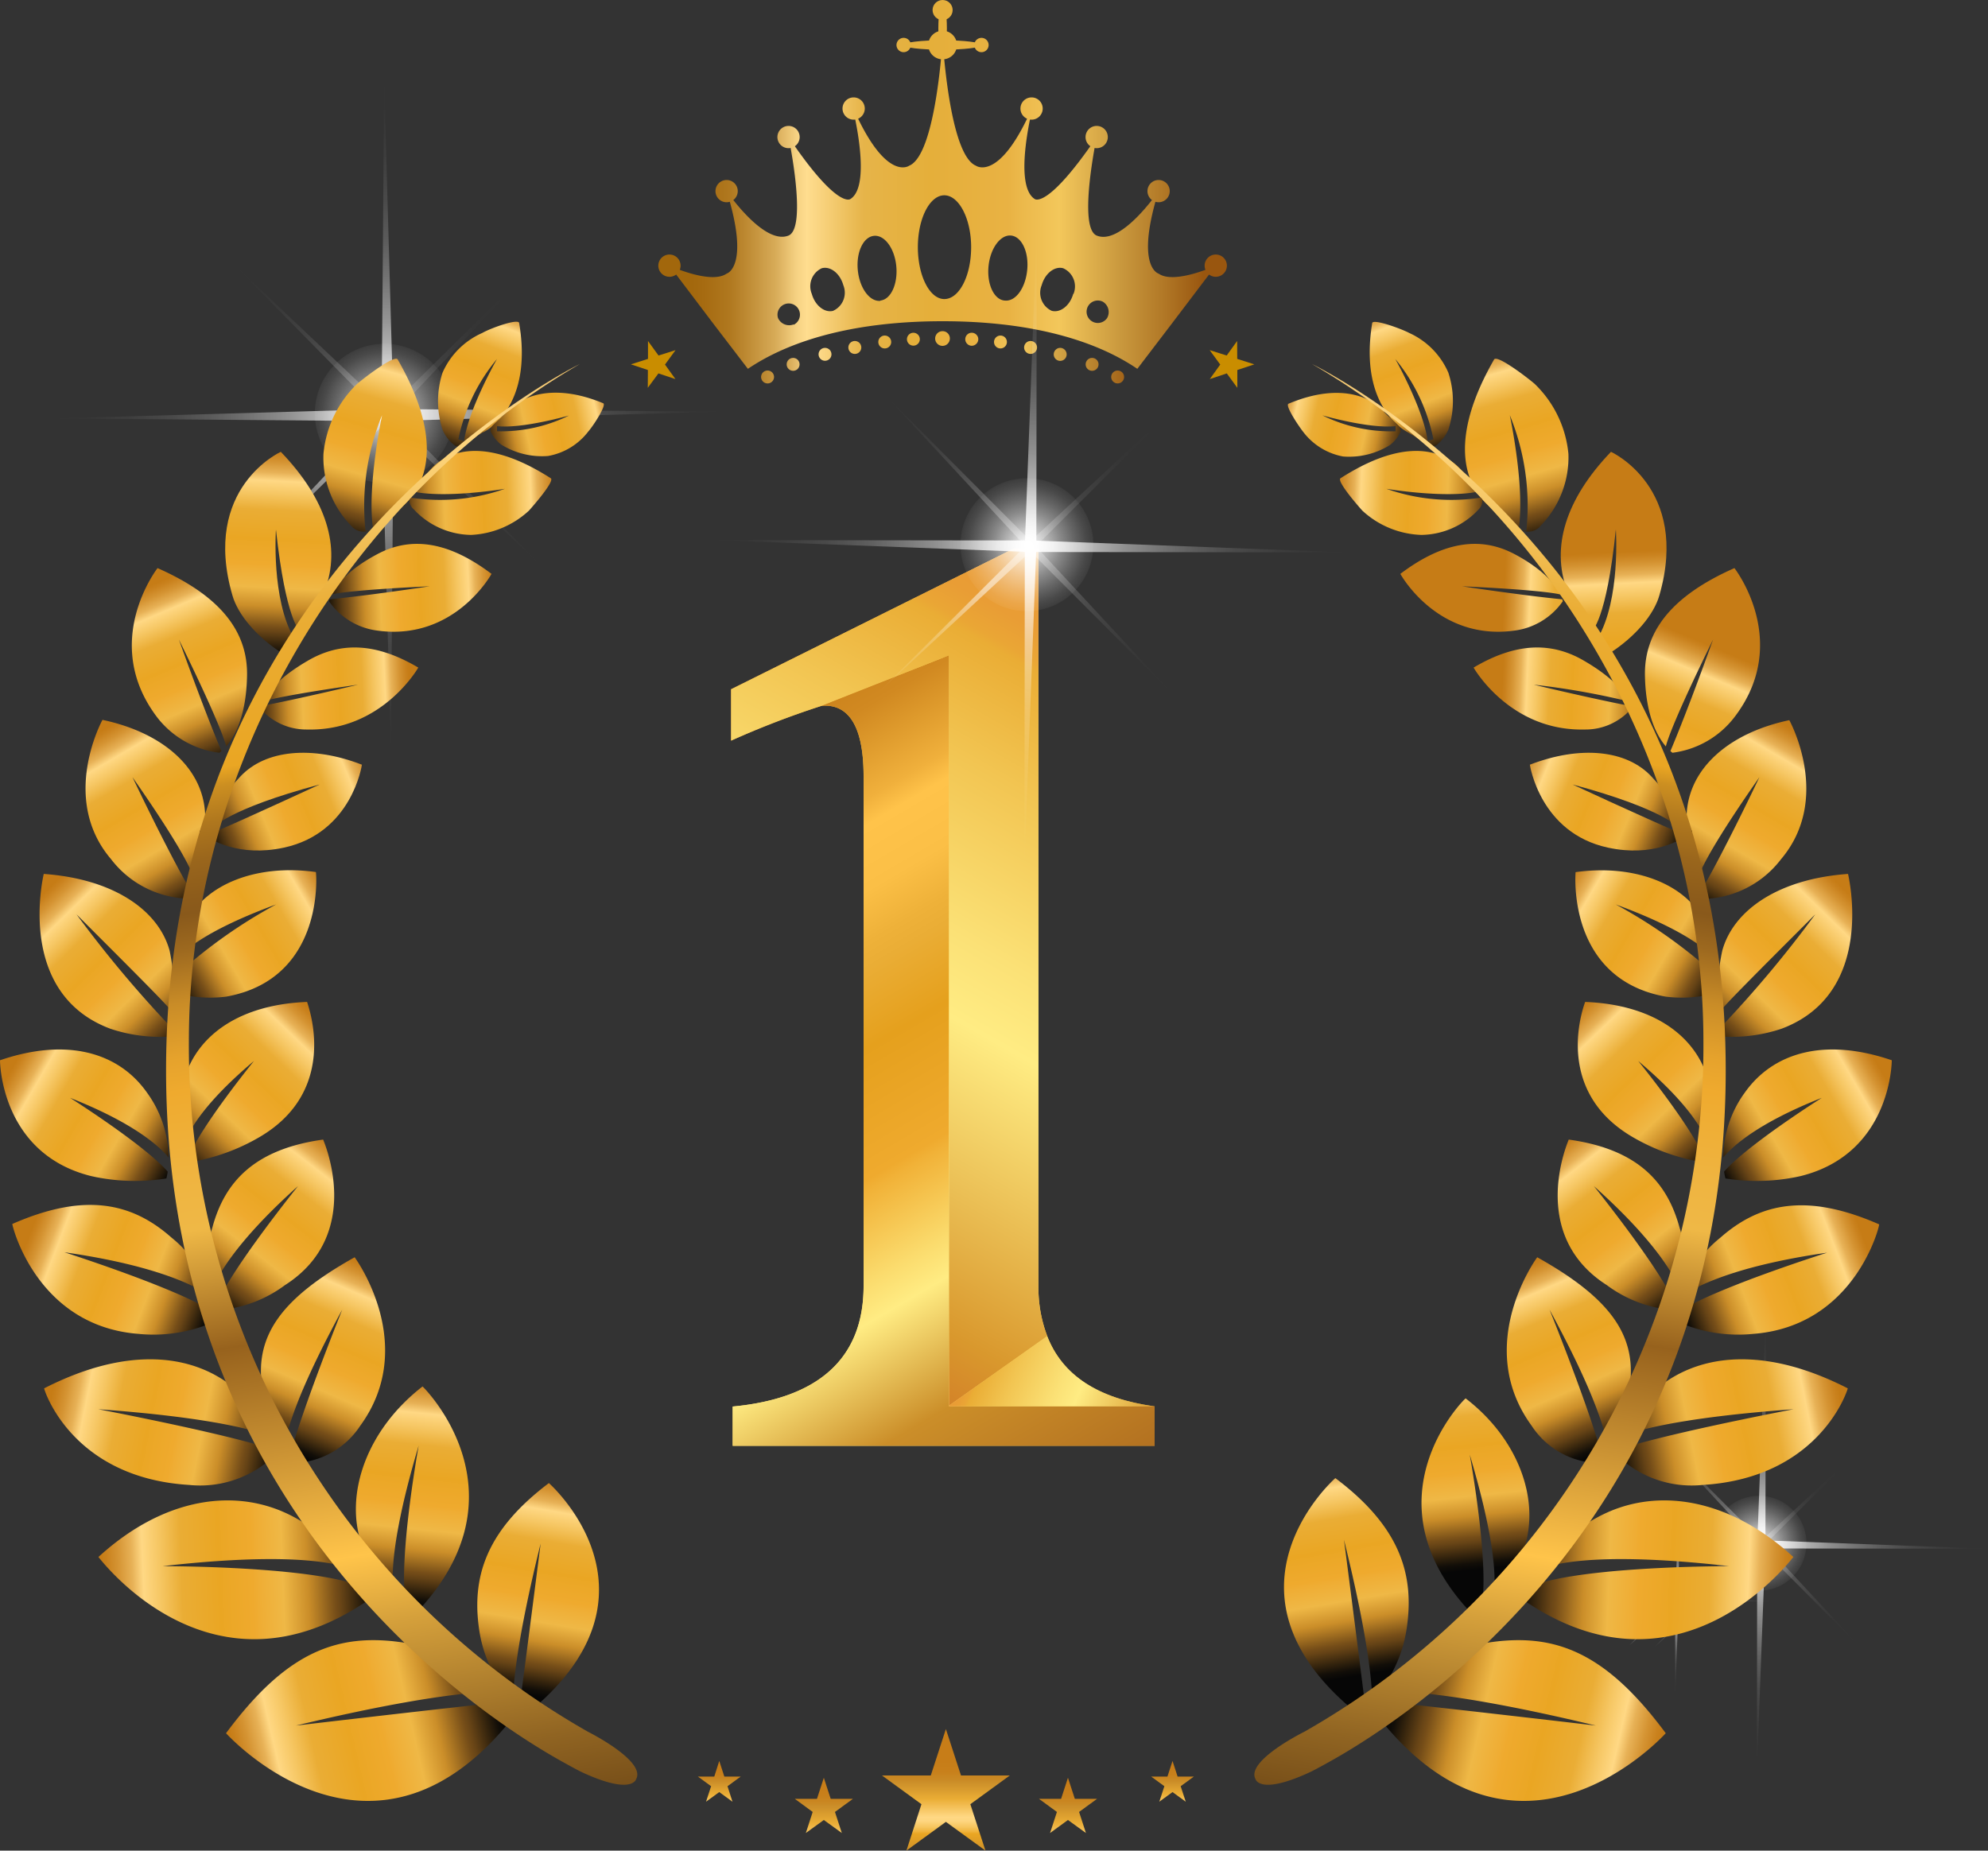 <svg xmlns="http://www.w3.org/2000/svg" xmlns:xlink="http://www.w3.org/1999/xlink" viewBox="0 0 200 186.2"><rect x="0" y="0" width="200" height="186.2" fill="#333333" stroke="none"/><defs><style>.cls-1{isolation:isolate;}.cls-2{fill:url(#무제_그라디언트_71);}.cls-3{fill:url(#무제_그라디언트_74);}.cls-4,.cls-98{opacity:0.6;}.cls-4{fill:url(#무제_그라디언트_74-2);}.cls-5{mix-blend-mode:screen;}.cls-6{fill:url(#무제_그라디언트_71-2);}.cls-7{fill:url(#무제_그라디언트_74-3);}.cls-8{fill:url(#무제_그라디언트_74-4);}.cls-9{fill:url(#무제_그라디언트_71-3);}.cls-10{fill:url(#무제_그라디언트_74-5);}.cls-11{fill:url(#무제_그라디언트_74-6);}.cls-12{fill:url(#未命名漸層_421);}.cls-13{fill:url(#未命名漸層_421-2);}.cls-14{fill:url(#未命名漸層_421-3);}.cls-15{fill:url(#未命名漸層_421-4);}.cls-16{fill:url(#未命名漸層_421-5);}.cls-17{fill:url(#未命名漸層_421-6);}.cls-18{fill:url(#未命名漸層_421-7);}.cls-19{fill:url(#未命名漸層_421-8);}.cls-20{fill:url(#未命名漸層_421-9);}.cls-21{fill:url(#未命名漸層_421-10);}.cls-22{fill:url(#未命名漸層_421-11);}.cls-23{fill:url(#未命名漸層_421-12);}.cls-24{fill:url(#未命名漸層_422);}.cls-25{fill:url(#未命名漸層_421-13);}.cls-26{fill:url(#未命名漸層_421-14);}.cls-27{fill:url(#未命名漸層_421-15);}.cls-28{fill:url(#未命名漸層_421-16);}.cls-29{fill:url(#未命名漸層_421-17);}.cls-30{fill:url(#未命名漸層_421-18);}.cls-31{fill:url(#未命名漸層_421-19);}.cls-32{fill:url(#未命名漸層_421-20);}.cls-33{fill:url(#未命名漸層_421-21);}.cls-34{fill:url(#未命名漸層_420);}.cls-35{fill:url(#未命名漸層_421-22);}.cls-36{fill:url(#未命名漸層_421-23);}.cls-37{fill:url(#未命名漸層_421-24);}.cls-38{fill:url(#未命名漸層_421-25);}.cls-39{fill:url(#未命名漸層_421-26);}.cls-40{fill:url(#未命名漸層_421-27);}.cls-41{fill:url(#未命名漸層_421-28);}.cls-42{fill:url(#未命名漸層_421-29);}.cls-43{fill:url(#未命名漸層_421-30);}.cls-44{fill:url(#未命名漸層_421-31);}.cls-45{fill:url(#未命名漸層_421-32);}.cls-46{fill:url(#未命名漸層_421-33);}.cls-47{fill:url(#未命名漸層_422-2);}.cls-48{fill:url(#未命名漸層_421-34);}.cls-49{fill:url(#未命名漸層_421-35);}.cls-50{fill:url(#未命名漸層_421-36);}.cls-51{fill:url(#未命名漸層_421-37);}.cls-52{fill:url(#未命名漸層_421-38);}.cls-53{fill:url(#未命名漸層_421-39);}.cls-54{fill:url(#未命名漸層_421-40);}.cls-55{fill:url(#未命名漸層_421-41);}.cls-56{fill:url(#未命名漸層_421-42);}.cls-57{fill:url(#未命名漸層_420-2);}.cls-58{fill:url(#未命名漸層_1036);}.cls-59{fill:url(#未命名漸層_1036-2);}.cls-60{fill:url(#未命名漸層_1036-3);}.cls-61{fill:url(#未命名漸層_1036-4);}.cls-62{fill:url(#未命名漸層_1036-5);}.cls-63{fill:#c98d00;}.cls-64{fill:url(#未命名漸層_1105);}.cls-65{fill:url(#未命名漸層_1105-2);}.cls-66{fill:url(#未命名漸層_1105-3);}.cls-67{fill:url(#未命名漸層_1105-4);}.cls-68{fill:url(#未命名漸層_1105-5);}.cls-69{fill:url(#未命名漸層_1105-6);}.cls-70{fill:url(#未命名漸層_1105-7);}.cls-71{fill:url(#未命名漸層_1105-8);}.cls-72{fill:url(#未命名漸層_1105-9);}.cls-73{fill:url(#未命名漸層_1105-10);}.cls-74{fill:url(#未命名漸層_1105-11);}.cls-75{fill:url(#未命名漸層_1105-12);}.cls-76{fill:url(#未命名漸層_1105-13);}.cls-77{fill:url(#未命名漸層_1105-14);}.cls-78{fill:url(#未命名漸層_1105-15);}.cls-79{fill:url(#未命名漸層_1105-16);}.cls-80{fill:url(#未命名漸層_1105-17);}.cls-81{fill:url(#未命名漸層_1105-18);}.cls-82{fill:url(#未命名漸層_1105-19);}.cls-83{fill:url(#未命名漸層_1105-20);}.cls-84{fill:url(#未命名漸層_1105-21);}.cls-85{fill:url(#未命名漸層_1105-22);}.cls-86{fill:url(#未命名漸層_1105-23);}.cls-87{fill:url(#未命名漸層_1105-24);}.cls-88{fill:url(#未命名漸層_1105-25);}.cls-89{fill:url(#未命名漸層_1105-26);}.cls-90{fill:url(#未命名漸層_1105-27);}.cls-91{fill:url(#未命名漸層_1105-28);}.cls-92{fill:url(#未命名漸層_1016);}.cls-93{fill:url(#未命名漸層_1244);}.cls-94{fill:url(#未命名漸層_1016-2);}.cls-95{fill:url(#未命名漸層_1016-3);}.cls-96{fill:url(#무제_그라디언트_71-4);}.cls-97{fill:url(#무제_그라디언트_74-7);}.cls-98{fill:url(#무제_그라디언트_74-8);}</style><radialGradient id="무제_그라디언트_71" cx="17.91" cy="52.73" r="7.98" gradientTransform="translate(20.2 -10.92) rotate(-0.58)" gradientUnits="userSpaceOnUse"><stop offset="0" stop-color="#fff"/><stop offset="0.03" stop-color="#fff" stop-opacity="0.96"/><stop offset="0.24" stop-color="#fff" stop-opacity="0.67"/><stop offset="0.44" stop-color="#fff" stop-opacity="0.43"/><stop offset="0.62" stop-color="#fff" stop-opacity="0.25"/><stop offset="0.78" stop-color="#fff" stop-opacity="0.11"/><stop offset="0.91" stop-color="#fff" stop-opacity="0.03"/><stop offset="1" stop-color="#fff" stop-opacity="0"/></radialGradient><radialGradient id="무제_그라디언트_74" cx="18.26" cy="52.88" r="38.07" gradientTransform="translate(20.2 -10.92) rotate(-0.58)" gradientUnits="userSpaceOnUse"><stop offset="0" stop-color="#fff"/><stop offset="0.08" stop-color="#fff" stop-opacity="0.82"/><stop offset="0.17" stop-color="#fff" stop-opacity="0.63"/><stop offset="0.26" stop-color="#fff" stop-opacity="0.46"/><stop offset="0.36" stop-color="#fff" stop-opacity="0.32"/><stop offset="0.46" stop-color="#fff" stop-opacity="0.2"/><stop offset="0.57" stop-color="#fff" stop-opacity="0.11"/><stop offset="0.69" stop-color="#fff" stop-opacity="0.05"/><stop offset="0.82" stop-color="#fff" stop-opacity="0.01"/><stop offset="1" stop-color="#fff" stop-opacity="0"/></radialGradient><radialGradient id="무제_그라디언트_74-2" cx="1191.84" cy="-1196.02" r="24.98" gradientTransform="matrix(0.71, 0.7, -0.7, 0.71, -1649.44, 61.91)" xlink:href="#무제_그라디언트_74"/><radialGradient id="무제_그라디언트_71-2" cx="209.72" cy="138.94" r="2.39" gradientTransform="translate(-38.36 17.88) rotate(1.12)" xlink:href="#무제_그라디언트_71"/><radialGradient id="무제_그라디언트_74-3" cx="209.83" cy="138.99" r="11.4" gradientTransform="translate(-38.36 17.88) rotate(1.12)" xlink:href="#무제_그라디언트_74"/><radialGradient id="무제_그라디언트_74-4" cx="1388.79" cy="-1270.44" r="7.48" gradientTransform="matrix(0.69, 0.72, -0.72, 0.69, -1709.73, 40.56)" xlink:href="#무제_그라디언트_74"/><radialGradient id="무제_그라디언트_71-3" cx="217.96" cy="133.18" r="5.43" gradientTransform="translate(-38.36 17.88) rotate(1.12)" xlink:href="#무제_그라디언트_71"/><radialGradient id="무제_그라디언트_74-5" cx="218.2" cy="133.28" r="25.9" gradientTransform="translate(-38.36 17.88) rotate(1.12)" xlink:href="#무제_그라디언트_74"/><radialGradient id="무제_그라디언트_74-6" cx="1390.67" cy="-1280.39" r="17" gradientTransform="matrix(0.69, 0.72, -0.72, 0.69, -1709.73, 40.56)" xlink:href="#무제_그라디언트_74"/><linearGradient id="未命名漸層_421" x1="51.27" y1="30.49" x2="45.4" y2="45.9" gradientUnits="userSpaceOnUse"><stop offset="0" stop-color="#c67c16"/><stop offset="0.02" stop-color="#ca821e"/><stop offset="0.06" stop-color="#d59433"/><stop offset="0.11" stop-color="#e7b156"/><stop offset="0.15" stop-color="#ffd884"/><stop offset="0.21" stop-color="#f6c764"/><stop offset="0.29" stop-color="#eaad35"/><stop offset="0.43" stop-color="#eaa623"/><stop offset="0.45" stop-color="#eba726"/><stop offset="0.55" stop-color="#efaa2e"/><stop offset="0.57" stop-color="#efad34"/><stop offset="0.66" stop-color="#efb846"/><stop offset="0.75" stop-color="#cb8e29"/><stop offset="0.78" stop-color="#b27b24"/><stop offset="0.83" stop-color="#865a1b"/><stop offset="0.85" stop-color="#754d18"/><stop offset="0.87" stop-color="#674416"/><stop offset="0.93" stop-color="#33230d"/><stop offset="0.97" stop-color="#120e08"/><stop offset="1" stop-color="#060606"/></linearGradient><linearGradient id="未命名漸層_421-2" x1="40.96" y1="34.63" x2="35.09" y2="54.81" xlink:href="#未命名漸層_421"/><linearGradient id="未命名漸層_421-3" x1="23.53" y1="176.29" x2="50.13" y2="170.11" xlink:href="#未命名漸層_421"/><linearGradient id="未命名漸層_421-4" x1="10.27" y1="158.5" x2="37.76" y2="157.38" xlink:href="#未命名漸層_421"/><linearGradient id="未命名漸層_421-5" x1="5.14" y1="140.69" x2="28.28" y2="145.28" xlink:href="#未命名漸層_421"/><linearGradient id="未命名漸層_421-6" x1="2.92" y1="124.38" x2="21.69" y2="131.53" xlink:href="#未命名漸層_421"/><linearGradient id="未命名漸層_421-7" x1="1.13" y1="107.62" x2="17.93" y2="117.33" xlink:href="#未命名漸層_421"/><linearGradient id="未命名漸層_421-8" x1="4.48" y1="89.8" x2="18.94" y2="104.64" xlink:href="#未命名漸層_421"/><linearGradient id="未命名漸層_421-9" x1="-133.37" y1="138.37" x2="-124.46" y2="156.39" gradientTransform="translate(133.68 -73.63) rotate(-3.94)" xlink:href="#未命名漸層_421"/><linearGradient id="未命名漸層_421-10" x1="-38.73" y1="83.75" x2="-31.68" y2="102.03" gradientTransform="matrix(1, -0.03, 0.03, 1, 52.15, -26.32)" xlink:href="#未命名漸層_421"/><linearGradient id="未命名漸層_421-11" x1="82.05" y1="41.3" x2="81.03" y2="62.36" gradientTransform="matrix(0.94, 0, 0, 1, -49, 3.94)" xlink:href="#未命名漸層_421"/><linearGradient id="未命名漸層_421-12" x1="62.09" y1="41.2" x2="48.17" y2="44.24" xlink:href="#未命名漸層_421"/><linearGradient id="未命名漸層_422" x1="55.95" y1="49.25" x2="38.87" y2="49.95" gradientUnits="userSpaceOnUse"><stop offset="0" stop-color="#c67c16"/><stop offset="0.02" stop-color="#ca821e"/><stop offset="0.06" stop-color="#d59433"/><stop offset="0.11" stop-color="#e7b156"/><stop offset="0.15" stop-color="#ffd884"/><stop offset="0.21" stop-color="#f6c764"/><stop offset="0.29" stop-color="#eaad35"/><stop offset="0.43" stop-color="#eaa623"/><stop offset="0.45" stop-color="#eba726"/><stop offset="0.55" stop-color="#efaa2e"/><stop offset="0.57" stop-color="#efad34"/><stop offset="0.66" stop-color="#efb846"/><stop offset="0.75" stop-color="#cb8e29"/><stop offset="0.78" stop-color="#b27b24"/><stop offset="0.83" stop-color="#865a1b"/><stop offset="0.85" stop-color="#754d18"/><stop offset="0.86" stop-color="#674416"/><stop offset="0.91" stop-color="#33230d"/><stop offset="0.94" stop-color="#120e08"/><stop offset="0.96" stop-color="#060606"/></linearGradient><linearGradient id="未命名漸層_421-13" x1="111.73" y1="149.18" x2="108.22" y2="170.9" gradientTransform="matrix(0.95, 0, 0, 1, -50.07, -0.39)" xlink:href="#未命名漸層_421"/><linearGradient id="未命名漸層_421-14" x1="57.08" y1="141.03" x2="54.74" y2="163.75" gradientTransform="matrix(0.99, 0, 0, 1, -13.44, -2.21)" xlink:href="#未命名漸層_421"/><linearGradient id="未命名漸層_421-15" x1="36.85" y1="127.2" x2="28.78" y2="145.91" xlink:href="#未命名漸層_421"/><linearGradient id="未命名漸層_421-16" x1="33.54" y1="115.1" x2="21.06" y2="131.25" xlink:href="#未命名漸層_421"/><linearGradient id="未命名漸層_421-17" x1="71.75" y1="222.48" x2="57.12" y2="237.11" gradientTransform="matrix(0.99, -0.02, -0.02, 0.95, -36.21, -109.08)" xlink:href="#未命名漸層_421"/><linearGradient id="未命名漸層_421-18" x1="33.07" y1="89.08" x2="16.7" y2="98.55" xlink:href="#未命名漸層_421"/><linearGradient id="未命名漸層_421-19" x1="37.53" y1="76.86" x2="20.34" y2="83.96" xlink:href="#未命名漸層_421"/><linearGradient id="未命名漸層_421-20" x1="419.83" y1="607.25" x2="403.04" y2="610.02" gradientTransform="matrix(0.95, -0.07, -0.12, 0.83, -284.85, -407.38)" xlink:href="#未命名漸層_421"/><linearGradient id="未命名漸層_421-21" x1="338.78" y1="207.59" x2="321.39" y2="210.45" gradientTransform="matrix(0.98, 0.03, -0.12, 0.91, -257.42, -141.82)" xlink:href="#未命名漸層_421"/><linearGradient id="未命名漸層_420" x1="29.97" y1="29.86" x2="58.34" y2="202.52" gradientUnits="userSpaceOnUse"><stop offset="0" stop-color="#c67c16"/><stop offset="0.03" stop-color="#dda142"/><stop offset="0.07" stop-color="#f5c972"/><stop offset="0.09" stop-color="#ffd884"/><stop offset="0.13" stop-color="#f6c764"/><stop offset="0.18" stop-color="#eaad35"/><stop offset="0.21" stop-color="#eaaa2d"/><stop offset="0.26" stop-color="#eaa623"/><stop offset="0.27" stop-color="#cc8f21"/><stop offset="0.29" stop-color="#af771e"/><stop offset="0.31" stop-color="#9a661c"/><stop offset="0.33" stop-color="#8d5c1b"/><stop offset="0.34" stop-color="#89591b"/><stop offset="0.36" stop-color="#9d691f"/><stop offset="0.39" stop-color="#c98c27"/><stop offset="0.42" stop-color="#e5a22c"/><stop offset="0.44" stop-color="#efaa2e"/><stop offset="0.49" stop-color="#efb440"/><stop offset="0.52" stop-color="#efb846"/><stop offset="0.59" stop-color="#97621d"/><stop offset="0.72" stop-color="#ffc44a"/><stop offset="0.76" stop-color="#d5a03b"/><stop offset="0.84" stop-color="#906422"/><stop offset="0.88" stop-color="#754d18"/><stop offset="0.89" stop-color="#7e551b"/><stop offset="0.89" stop-color="#845a1d"/><stop offset="0.94" stop-color="#c19343"/><stop offset="0.98" stop-color="#eebd5f"/><stop offset="1" stop-color="#ffcd6a"/></linearGradient><linearGradient id="未命名漸層_421-22" x1="-2039.04" y1="30.49" x2="-2044.91" y2="45.9" gradientTransform="matrix(-1, 0, 0, 1, -1899.99, 0)" xlink:href="#未命名漸層_421"/><linearGradient id="未命名漸層_421-23" x1="-2049.35" y1="34.63" x2="-2055.22" y2="54.81" gradientTransform="matrix(-1, 0, 0, 1, -1899.99, 0)" xlink:href="#未命名漸層_421"/><linearGradient id="未命名漸層_421-24" x1="-2066.78" y1="176.29" x2="-2040.18" y2="170.11" gradientTransform="matrix(-1, 0, 0, 1, -1899.99, 0)" xlink:href="#未命名漸層_421"/><linearGradient id="未命名漸層_421-25" x1="-2080.04" y1="158.5" x2="-2052.55" y2="157.38" gradientTransform="matrix(-1, 0, 0, 1, -1899.99, 0)" xlink:href="#未命名漸層_421"/><linearGradient id="未命名漸層_421-26" x1="-2085.17" y1="140.69" x2="-2062.03" y2="145.28" gradientTransform="matrix(-1, 0, 0, 1, -1899.99, 0)" xlink:href="#未命名漸層_421"/><linearGradient id="未命名漸層_421-27" x1="-2087.39" y1="124.38" x2="-2068.62" y2="131.53" gradientTransform="matrix(-1, 0, 0, 1, -1899.99, 0)" xlink:href="#未命名漸層_421"/><linearGradient id="未命名漸層_421-28" x1="-2089.18" y1="107.62" x2="-2072.38" y2="117.33" gradientTransform="matrix(-1, 0, 0, 1, -1899.99, 0)" xlink:href="#未命名漸層_421"/><linearGradient id="未命名漸層_421-29" x1="-2085.83" y1="89.8" x2="-2071.37" y2="104.64" gradientTransform="matrix(-1, 0, 0, 1, -1899.99, 0)" xlink:href="#未命名漸層_421"/><linearGradient id="未命名漸層_421-30" x1="-2218.81" y1="-5.24" x2="-2209.91" y2="12.77" gradientTransform="matrix(-1, -0.07, -0.07, 1, -2033.67, -73.63)" xlink:href="#未命名漸層_421"/><linearGradient id="未命名漸層_421-31" x1="-2128.22" y1="28.78" x2="-2121.17" y2="47.06" gradientTransform="matrix(-1, -0.03, -0.03, 1, -1952.14, -26.32)" xlink:href="#未命名漸層_421"/><linearGradient id="未命名漸層_421-32" x1="-2139.61" y1="51.74" x2="-2140.63" y2="72.8" gradientTransform="matrix(-0.94, 0, 0, 1, -1850.99, 3.94)" xlink:href="#未命名漸層_421"/><linearGradient id="未命名漸層_421-33" x1="-2028.22" y1="41.2" x2="-2042.14" y2="44.24" gradientTransform="matrix(-1, 0, 0, 1, -1899.99, 0)" xlink:href="#未命名漸層_421"/><linearGradient id="未命名漸層_422-2" x1="-2034.36" y1="49.25" x2="-2051.44" y2="49.95" gradientTransform="matrix(-1, 0, 0, 1, -1899.99, 0)" xlink:href="#未命名漸層_422"/><linearGradient id="未命名漸層_421-34" x1="-2086.87" y1="146.9" x2="-2090.46" y2="169.11" gradientTransform="matrix(-0.95, 0, 0, 1, -1849.91, -0.39)" xlink:href="#未命名漸層_421"/><linearGradient id="未命名漸層_421-35" x1="-2054.01" y1="138.38" x2="-2056.25" y2="160.08" gradientTransform="matrix(-0.99, 0, 0, 1, -1886.54, -2.21)" xlink:href="#未命名漸層_421"/><linearGradient id="未命名漸層_421-36" x1="-2053.46" y1="127.2" x2="-2061.54" y2="145.91" gradientTransform="matrix(-1, 0, 0, 1, -1899.99, 0)" xlink:href="#未命名漸層_421"/><linearGradient id="未命名漸層_421-37" x1="-2056.77" y1="115.1" x2="-2069.25" y2="131.25" gradientTransform="matrix(-1, 0, 0, 1, -1899.99, 0)" xlink:href="#未命名漸層_421"/><linearGradient id="未命名漸層_421-38" x1="-2029.81" y1="188.29" x2="-2044.44" y2="202.92" gradientTransform="matrix(-0.99, -0.02, 0.02, 0.95, -1863.78, -109.08)" xlink:href="#未命名漸層_421"/><linearGradient id="未命名漸層_421-39" x1="-2057.24" y1="89.08" x2="-2073.61" y2="98.55" gradientTransform="matrix(-1, 0, 0, 1, -1899.99, 0)" xlink:href="#未命名漸層_421"/><linearGradient id="未命名漸層_421-40" x1="-2052.78" y1="76.86" x2="-2069.97" y2="83.96" gradientTransform="matrix(-1, 0, 0, 1, -1899.99, 0)" xlink:href="#未命名漸層_421"/><linearGradient id="未命名漸層_421-41" x1="-1805.5" y1="424.47" x2="-1822.3" y2="427.23" gradientTransform="matrix(-0.95, -0.07, 0.12, 0.83, -1615.14, -407.38)" xlink:href="#未命名漸層_421"/><linearGradient id="未命名漸層_421-42" x1="-1796.29" y1="279.59" x2="-1813.68" y2="282.45" gradientTransform="matrix(-0.98, 0.03, 0.12, 0.91, -1642.57, -141.82)" xlink:href="#未命名漸層_421"/><linearGradient id="未命名漸層_420-2" x1="-2060.34" y1="29.86" x2="-2031.97" y2="202.52" gradientTransform="matrix(-1, 0, 0, 1, -1899.99, 0)" xlink:href="#未命名漸層_420"/><linearGradient id="未命名漸層_1036" x1="95.16" y1="175.66" x2="95.16" y2="188.69" gradientUnits="userSpaceOnUse"><stop offset="0.12" stop-color="#c77d18"/><stop offset="0.2" stop-color="#c8801b"/><stop offset="0.26" stop-color="#ca8924"/><stop offset="0.28" stop-color="#cb8e29"/><stop offset="0.41" stop-color="#eaad35"/><stop offset="0.5" stop-color="#f8c968"/><stop offset="0.55" stop-color="#ffd884"/><stop offset="0.58" stop-color="#fed680"/><stop offset="0.6" stop-color="#fbcf72"/><stop offset="0.63" stop-color="#f6c45c"/><stop offset="0.66" stop-color="#f0b43e"/><stop offset="0.68" stop-color="#eaa623"/><stop offset="0.83" stop-color="#cb8e29"/><stop offset="0.94" stop-color="#b16f20"/><stop offset="1" stop-color="#a25d1b"/></linearGradient><linearGradient id="未命名漸層_1036-2" x1="72.36" y1="176.6" x2="72.36" y2="186.19" xlink:href="#未命名漸層_1036"/><linearGradient id="未命名漸層_1036-3" x1="82.88" y1="178.08" x2="82.88" y2="191.1" xlink:href="#未命名漸層_1036"/><linearGradient id="未命名漸層_1036-4" x1="-2040.9" y1="176.6" x2="-2040.9" y2="186.19" gradientTransform="matrix(-1, 0, 0, 1, -1922.94, 0)" xlink:href="#未命名漸層_1036"/><linearGradient id="未命名漸層_1036-5" x1="-2030.38" y1="178.08" x2="-2030.38" y2="191.1" gradientTransform="matrix(-1, 0, 0, 1, -1922.94, 0)" xlink:href="#未命名漸層_1036"/><linearGradient id="未命名漸層_1105" x1="69.27" y1="10.92" x2="121.08" y2="10.92" gradientUnits="userSpaceOnUse"><stop offset="0" stop-color="#a2670c"/><stop offset="0.03" stop-color="#a66b11"/><stop offset="0.08" stop-color="#b0781f"/><stop offset="0.12" stop-color="#c18e37"/><stop offset="0.17" stop-color="#d8ac59"/><stop offset="0.21" stop-color="#f6d283"/><stop offset="0.23" stop-color="#ffdd8f"/><stop offset="0.34" stop-color="#e6b449"/><stop offset="0.47" stop-color="#e5af3a"/><stop offset="0.48" stop-color="#e5af3b"/><stop offset="0.62" stop-color="#e9b243"/><stop offset="0.64" stop-color="#ebb749"/><stop offset="0.72" stop-color="#f3c75b"/><stop offset="0.84" stop-color="#c9983d"/><stop offset="0.92" stop-color="#b27927"/><stop offset="1" stop-color="#99560f"/></linearGradient><linearGradient id="未命名漸層_1105-2" x1="69.27" y1="4.53" x2="121.08" y2="4.53" xlink:href="#未命名漸層_1105"/><linearGradient id="未命名漸層_1105-3" x1="69.27" y1="4.53" x2="121.08" y2="4.53" xlink:href="#未命名漸層_1105"/><linearGradient id="未命名漸層_1105-4" x1="69.27" y1="1.01" x2="121.07" y2="1.01" xlink:href="#未命名漸層_1105"/><linearGradient id="未命名漸層_1105-5" x1="69.27" y1="4.53" x2="121.08" y2="4.53" xlink:href="#未命名漸層_1105"/><linearGradient id="未命名漸層_1105-6" x1="69.26" y1="2.85" x2="121.08" y2="2.85" xlink:href="#未命名漸層_1105"/><linearGradient id="未命名漸層_1105-7" x1="69.27" y1="4.53" x2="121.08" y2="4.53" xlink:href="#未命名漸層_1105"/><linearGradient id="未命名漸層_1105-8" x1="69.27" y1="13.79" x2="121.08" y2="13.79" xlink:href="#未命名漸層_1105"/><linearGradient id="未命名漸層_1105-9" x1="69.27" y1="19.22" x2="121.08" y2="19.22" xlink:href="#未命名漸層_1105"/><linearGradient id="未命名漸層_1105-10" x1="69.27" y1="26.73" x2="121.08" y2="26.73" xlink:href="#未命名漸層_1105"/><linearGradient id="未命名漸層_1105-11" x1="69.27" y1="10.92" x2="121.08" y2="10.92" xlink:href="#未命名漸層_1105"/><linearGradient id="未命名漸層_1105-12" x1="69.27" y1="13.79" x2="121.08" y2="13.79" xlink:href="#未命名漸層_1105"/><linearGradient id="未命名漸層_1105-13" x1="69.27" y1="19.22" x2="121.08" y2="19.22" xlink:href="#未命名漸層_1105"/><linearGradient id="未命名漸層_1105-14" x1="69.27" y1="26.73" x2="121.08" y2="26.73" xlink:href="#未命名漸層_1105"/><linearGradient id="未命名漸層_1105-15" x1="69.27" y1="20.5" x2="121.08" y2="20.5" xlink:href="#未命名漸層_1105"/><linearGradient id="未命名漸層_1105-16" x1="72.27" y1="34.13" x2="114.47" y2="34.13" xlink:href="#未命名漸層_1105"/><linearGradient id="未命名漸層_1105-17" x1="72.27" y1="34.41" x2="114.47" y2="34.41" xlink:href="#未命名漸層_1105"/><linearGradient id="未命名漸層_1105-18" x1="72.27" y1="34.96" x2="114.47" y2="34.96" xlink:href="#未命名漸層_1105"/><linearGradient id="未命名漸層_1105-19" x1="72.27" y1="35.65" x2="114.47" y2="35.65" xlink:href="#未命名漸層_1105"/><linearGradient id="未命名漸層_1105-20" x1="72.27" y1="36.66" x2="114.47" y2="36.66" xlink:href="#未命名漸層_1105"/><linearGradient id="未命名漸層_1105-21" x1="72.27" y1="37.93" x2="114.48" y2="37.93" xlink:href="#未命名漸層_1105"/><linearGradient id="未命名漸層_1105-22" x1="72.27" y1="34.06" x2="114.47" y2="34.06" xlink:href="#未命名漸層_1105"/><linearGradient id="未命名漸層_1105-23" x1="72.26" y1="34.13" x2="114.47" y2="34.13" xlink:href="#未命名漸層_1105"/><linearGradient id="未命名漸層_1105-24" x1="72.27" y1="34.41" x2="114.47" y2="34.41" xlink:href="#未命名漸層_1105"/><linearGradient id="未命名漸層_1105-25" x1="72.27" y1="34.96" x2="114.47" y2="34.96" xlink:href="#未命名漸層_1105"/><linearGradient id="未命名漸層_1105-26" x1="72.26" y1="35.65" x2="114.47" y2="35.65" xlink:href="#未命名漸層_1105"/><linearGradient id="未命名漸層_1105-27" x1="72.27" y1="36.66" x2="114.47" y2="36.66" xlink:href="#未命名漸層_1105"/><linearGradient id="未命名漸層_1105-28" x1="72.27" y1="37.93" x2="114.47" y2="37.93" xlink:href="#未命名漸層_1105"/><linearGradient id="未命名漸層_1016" x1="50.11" y1="83.5" x2="138.83" y2="121.81" gradientUnits="userSpaceOnUse"><stop offset="0" stop-color="#ffec83"/><stop offset="0.01" stop-color="#fee77e"/><stop offset="0.04" stop-color="#f5c65e"/><stop offset="0.08" stop-color="#eeae48"/><stop offset="0.11" stop-color="#ea9f3a"/><stop offset="0.14" stop-color="#e99a35"/><stop offset="0.19" stop-color="#e99d35"/><stop offset="0.22" stop-color="#eaa635"/><stop offset="0.23" stop-color="#eaad35"/><stop offset="0.35" stop-color="#f2c552"/><stop offset="0.52" stop-color="#fbe176"/><stop offset="0.6" stop-color="#ffec83"/><stop offset="0.9" stop-color="#d9982d"/><stop offset="1" stop-color="#d17926"/></linearGradient><linearGradient id="未命名漸層_1244" x1="56.87" y1="58.47" x2="114.56" y2="156.82" gradientUnits="userSpaceOnUse"><stop offset="0.13" stop-color="#c77d18"/><stop offset="0.19" stop-color="#c9801a"/><stop offset="0.23" stop-color="#d18921"/><stop offset="0.26" stop-color="#de9a2c"/><stop offset="0.3" stop-color="#f0b03c"/><stop offset="0.32" stop-color="#ffc34a"/><stop offset="0.37" stop-color="#fbbf46"/><stop offset="0.41" stop-color="#eeb139"/><stop offset="0.43" stop-color="#eaad35"/><stop offset="0.49" stop-color="#e5a01d"/><stop offset="0.59" stop-color="#efaa2e"/><stop offset="0.6" stop-color="#f1b238"/><stop offset="0.67" stop-color="#fbdc6e"/><stop offset="0.7" stop-color="#ffec83"/><stop offset="0.8" stop-color="#cb8e29"/><stop offset="0.93" stop-color="#b16f20"/><stop offset="1" stop-color="#a25d1b"/></linearGradient><linearGradient id="未命名漸層_1016-2" x1="118.33" y1="51.13" x2="72.44" y2="131.78" xlink:href="#未命名漸層_1016"/><linearGradient id="未命名漸層_1016-3" x1="93.5" y1="134.98" x2="117.82" y2="145.48" xlink:href="#未命名漸層_1016"/><radialGradient id="무제_그라디언트_71-4" cx="142.4" cy="34.16" r="7.6" gradientTransform="translate(-38.36 17.88) rotate(1.12)" xlink:href="#무제_그라디언트_71"/><radialGradient id="무제_그라디언트_74-7" cx="142.73" cy="34.31" r="36.23" gradientTransform="translate(-38.36 17.88) rotate(1.12)" xlink:href="#무제_그라디언트_74"/><radialGradient id="무제_그라디언트_74-8" cx="1267.33" cy="-1297.02" r="23.78" gradientTransform="matrix(0.69, 0.72, -0.72, 0.69, -1709.73, 40.56)" xlink:href="#무제_그라디언트_74"/></defs><g class="cls-1"><g id="레이어_2" data-name="레이어 2"><g id="레이어_2-2" data-name="레이어 2"><path class="cls-2" d="M45.67,41.54a7,7,0,1,1-7.1-6.95A7,7,0,0,1,45.67,41.54Z"/><polygon class="cls-3" points="38.65 8.24 39.58 41.16 72.51 41.42 39.59 42.35 39.33 75.28 38.4 42.37 5.47 42.1 38.39 41.17 38.65 8.24"/><polygon class="cls-4" points="54.39 26.05 39.55 41.76 54.7 57.16 39 42.32 23.59 57.48 38.44 41.77 23.28 26.36 38.98 41.21 54.39 26.05"/><g class="cls-5"><path class="cls-6" d="M170.72,160.92a2.11,2.11,0,1,1-4.21-.08,2.11,2.11,0,0,1,4.21.08Z"/><polygon class="cls-7" points="168.91 150.89 168.9 160.75 178.75 161.12 168.89 161.11 168.52 170.97 168.53 161.1 158.68 160.73 168.54 160.75 168.91 150.89"/><polygon class="cls-8" points="173.47 156.36 168.88 160.93 173.28 165.68 168.71 161.09 163.97 165.5 168.55 160.93 164.15 156.18 168.72 160.76 173.47 156.36"/></g><g class="cls-5"><path class="cls-9" d="M181.74,155.37a4.78,4.78,0,1,1-4.69-4.87A4.78,4.78,0,0,1,181.74,155.37Z"/><polygon class="cls-10" points="177.64 132.58 177.61 154.99 200 155.83 177.59 155.8 176.75 178.19 176.78 155.78 154.39 154.94 176.8 154.97 177.64 132.58"/><polygon class="cls-11" points="187.99 145.01 177.57 155.39 187.57 166.18 177.19 155.76 166.41 165.76 176.82 155.38 166.82 144.6 177.2 155.01 187.99 145.01"/></g><path class="cls-12" d="M52.23,32.5c-.08-.48-2.84.5-3.71,1a7.79,7.79,0,0,0-4,4,9.28,9.28,0,0,0,0,5.73,4,4,0,0,0,1.24,1.6c.6.35,1.13-.3,2.81-1.33C48.67,43.5,53.69,41.19,52.23,32.5ZM46.69,44.38l-.58-.17A18.3,18.3,0,0,1,50,36.12S47.12,41.16,46.69,44.38Z"/><path class="cls-13" d="M37.12,53.39h-.35a24,24,0,0,1,1.67-11.62S36.9,49,37.53,53.18c.65-.42,1.3-1.15,2.16-1.67,0,0,7.09-3.54.32-15.34-.32-.56-3.86,2.23-4.14,2.51a11.22,11.22,0,0,0-3.33,7,9.82,9.82,0,0,0,2.8,7.23A1.57,1.57,0,0,0,37.12,53.39Z"/><path class="cls-14" d="M29.78,173.62c12.84-3.09,18.6-3.44,20.64-3.43a17,17,0,0,0-9.09-4.8c-7-1.25-12.27.47-18.59,9,0,0,15,16.7,29.35-2.2a13.2,13.2,0,0,0-.81-1C44,171.94,29.78,173.62,29.78,173.62Z"/><path class="cls-15" d="M37.42,160.74a4.76,4.76,0,0,0-.26-.74c-4.15-2.45-20.81-2.42-20.81-2.42,16.93-1.92,19.67.66,19.67.66L37.15,160c-.6-1.42-2.43-4.56-7.54-7.34-5.78-3.13-13.16-2-19.71,4C9.9,156.58,21.28,172.17,37.42,160.74Z"/><path class="cls-16" d="M19.06,149.41a10.76,10.76,0,0,0,7.73-2.24,4.07,4.07,0,0,0,.1-1.52c-5.16-1.6-17-3.86-17-3.86,10.43.76,14.92,1.89,16.74,2.53-.5-1.47.19-2.23-3.48-5-4.55-3.41-11.12-3.52-18.71.37C4.4,139.71,7.13,148.7,19.06,149.41Z"/><path class="cls-17" d="M13.94,134.21a15.08,15.08,0,0,0,7.29-1.08,5,5,0,0,0,.07-1.59l0,.37C17.61,129.56,6.49,126,6.49,126c10,1.43,13.72,3.74,14.63,4.4a11.38,11.38,0,0,0-3.88-5.89c-4-3.54-8.76-4.54-16-1.36C1.19,123.19,3.62,133.42,13.94,134.21Z"/><path class="cls-18" d="M9.16,118.33a20.12,20.12,0,0,0,7.58.24,6.26,6.26,0,0,0,.13-.69c-2.39-2.72-9.82-7.42-9.82-7.42,6.48,2.56,9,4.9,9.91,6a11.31,11.31,0,0,0-2.19-6.55c-2.83-4-8-5.55-14.77-3.23C0,106.69,0,116.05,9.16,118.33Z"/><path class="cls-19" d="M11.11,103.51a15.72,15.72,0,0,0,5.67.8s.18.2.46-.92A118.24,118.24,0,0,1,7.7,92c6.36,6.36,9.17,9.17,9.79,10a22.79,22.79,0,0,0-.43-6.36c-1.1-4-5.55-7.2-12.66-7.71C4.4,88,1.47,99.91,11.11,103.51Z"/><path class="cls-20" d="M20.13,90.38s.82-2.62.5-8.56c-.24-4.54-4.22-8.1-10.32-9.39,0,0-4.35,7.89.85,14A10.12,10.12,0,0,0,20.13,90.38Zm-.57-1.54-.48.61c-2.45-4.28-5.75-11.25-5.75-11.25C20.18,88,19.56,88.84,19.56,88.84Z"/><path class="cls-21" d="M22.07,75.74l.21-.17C20.42,71.17,18,64.35,18,64.35c3.79,7.73,4.59,10.08,4.76,10.75.78-.91,2-2.93,2.09-7,.14-4.59-2.75-8.18-9-10.94,0,0-5.79,7.42-.05,15A9.35,9.35,0,0,0,22.07,75.74Z"/><path class="cls-22" d="M28.39,65.73s2.19-.86,4.3-6.4c1.62-4.24.17-9.07-4.44-13.87,0,0-8,3.61-4.87,14.44C23.94,61.87,25.84,64.09,28.39,65.73Zm-.63-12.46c1,9.24,2.42,10.23,2.42,10.23l-.59.73C27.27,60.3,27.76,53.27,27.76,53.27Z"/><path class="cls-23" d="M51,41.43c-1.16,1.18-1.8,1.49-1.63,2a3.43,3.43,0,0,0,1.08,1.32,7.8,7.8,0,0,0,4.68,1.13,6.5,6.5,0,0,0,4.05-2.46c.54-.62,1.88-2.69,1.5-2.85C53.87,37.76,51,41.43,51,41.43Zm6.28.36A15.44,15.44,0,0,1,50,43.39l0-.51C52.63,43.15,57.3,41.79,57.3,41.79Z"/><path class="cls-24" d="M41.28,49.78l0,.29a19.64,19.64,0,0,0,9.52-.89s-5.91,1-9.31.27c.36-.5,1-1,1.44-1.69,0,0,3.16-5.61,12.48.36.44.29-2,3.05-2.21,3.27a9.17,9.17,0,0,1-5.81,2.43,8,8,0,0,1-5.76-2.57A1.27,1.27,0,0,1,41.28,49.78Z"/><path class="cls-25" d="M54.39,155.3c-2.43,9.83-2.76,14.25-2.78,15.82a13.39,13.39,0,0,1-3.39-7.05c-.82-5.42.71-10.1,7-14.85,0,0,12.69,11.17-2.2,23.21,0,0-.31-.23-.76-.64C53,166.23,54.39,155.3,54.39,155.3Z"/><path class="cls-26" d="M41.59,162.57a4.59,4.59,0,0,1-.54-.31c-1.33-3.63,1.07-16.81,1.07-16.81-3.91,13.13-2.28,15.66-2.28,15.66L41,162.24c-1-.67-3.23-2.56-4.67-7-1.64-5,.58-11.4,6.18-15.74C42.54,139.5,53.58,150.34,41.59,162.57Z"/><path class="cls-27" d="M36.23,143.47a8.31,8.31,0,0,1-5.74,3.66,4.65,4.65,0,0,1-1.29-.77c1.23-4.65,5.23-14.59,5.23-14.59-4.26,7.85-5.17,11.15-5.63,12.71a8.2,8.2,0,0,1-2.48-5.24c-.55-4.94,2-8.63,9.36-12.74C35.68,126.5,42.19,135.31,36.23,143.47Z"/><path class="cls-28" d="M28.66,129.31a12.83,12.83,0,0,1-6.05,2.44,4.78,4.78,0,0,1-.84-1.14l.21.27c1.55-3.52,8-11.54,8-11.54-6.62,5.92-8.26,9.45-8.61,10.38a10.07,10.07,0,0,1,0-6.23c1.23-4.56,4.21-7.87,11.14-8.83C32.49,114.66,36.77,124.14,28.66,129.31Z"/><path class="cls-29" d="M26,114.47a20.34,20.34,0,0,1-6.66,2.42,5,5,0,0,1-.33-.58c1.33-3.15,6.54-9.56,6.54-9.56-5,4.21-6.55,7-7,8.32a10.83,10.83,0,0,1,0-6.55c1.34-4.44,5.64-7.45,12.35-7.71C30.83,100.81,34.44,109.62,26,114.47Z"/><path class="cls-30" d="M22.74,100.28a13.08,13.08,0,0,1-5-.35,4.24,4.24,0,0,1-.28-1.55A51,51,0,0,1,27.78,91c-6.85,2.52-9.35,4.61-10.26,5.79A14.41,14.41,0,0,1,19,92.44c1.69-3.28,6.56-5.56,12.78-4.7C31.81,87.74,32.78,98.49,22.74,100.28Z"/><path class="cls-31" d="M28.54,85.29c6.89-1.47,7.87-8.35,7.87-8.35-5-1.94-9.71-1.52-12.24,1.2-3.3,3.54-4.07,5.54-4.07,5.54C21.21,84.59,24.07,86.24,28.54,85.29Zm3.62-6.36s-6.94,3.22-10.7,4.84l-.05-.45S22.77,81.45,32.16,78.93Z"/><path class="cls-32" d="M26.15,71.24s0-.08.06-.19c3.9-.74,9.81-2.16,9.81-2.16-7,1-9.05,1.52-9.61,1.7.43-.83,1.54-2.36,4.52-4.09,3.38-2,7-1.79,11.15.67,0,0-3.63,6.42-11.19,6.23A6.1,6.1,0,0,1,26.15,71.24Z"/><path class="cls-33" d="M33.1,60.5s0-.08.06-.2c4-.39,10.07-1.31,10.07-1.31-7.22.34-9.29.68-9.86.82.43-.88,1.57-2.46,4.62-4.07,3.46-1.83,7.2-1.21,11.46,2,0,0-3.7,6.77-11.47,5.71A7,7,0,0,1,33.1,60.5Z"/><path class="cls-34" d="M58.69,178.38c-.54-.25-1.24-.64-2.09-1.11C46,171.38,15.41,149.66,16.75,104.86,18.22,56,58.33,36.63,58.33,36.63,35.58,49.83,19,76.06,19,104.84a79.41,79.41,0,0,0,40.13,69.39S65,177.16,64,179C64,179,63.65,180.64,58.69,178.38Z"/><path class="cls-35" d="M141.65,43.5c1.69,1,2.21,1.68,2.82,1.33a4.16,4.16,0,0,0,1.24-1.6,9.2,9.2,0,0,0,0-5.73,7.77,7.77,0,0,0-3.94-4c-.87-.46-3.63-1.44-3.72-1C136.63,41.19,141.65,43.5,141.65,43.5Zm-1.28-7.38a18.34,18.34,0,0,1,3.84,8.09l-.58.17C143.21,41.16,140.37,36.12,140.37,36.12Z"/><path class="cls-36" d="M153.21,53.39h.35a24.1,24.1,0,0,0-1.67-11.62s1.54,7.18.9,11.41c-.64-.42-1.3-1.15-2.16-1.67,0,0-7.09-3.54-.32-15.34.32-.56,3.87,2.23,4.14,2.51a11.24,11.24,0,0,1,3.34,7A9.87,9.87,0,0,1,155,52.89,1.56,1.56,0,0,1,153.21,53.39Z"/><path class="cls-37" d="M160.55,173.62c-12.84-3.09-18.6-3.44-20.64-3.43a16.94,16.94,0,0,1,9.08-4.8c7-1.25,12.27.47,18.59,9,0,0-15,16.7-29.35-2.2,0,0,.29-.42.82-1C146.29,171.94,160.55,173.62,160.55,173.62Z"/><path class="cls-38" d="M152.91,160.74a5.26,5.26,0,0,1,.25-.74c4.15-2.45,20.82-2.42,20.82-2.42-16.94-1.92-19.67.66-19.67.66L153.18,160c.6-1.42,2.42-4.56,7.54-7.34,5.77-3.13,13.15-2,19.7,4C180.42,156.58,169.05,172.17,152.91,160.74Z"/><path class="cls-39" d="M171.27,149.41a10.78,10.78,0,0,1-7.74-2.24,4.23,4.23,0,0,1-.09-1.52c5.15-1.6,17-3.86,17-3.86-10.42.76-14.92,1.89-16.73,2.53.49-1.47-.2-2.23,3.47-5,4.56-3.41,11.13-3.52,18.71.37C185.92,139.71,183.19,148.7,171.27,149.41Z"/><path class="cls-40" d="M176.38,134.21a15,15,0,0,1-7.28-1.08,5.15,5.15,0,0,1-.08-1.59l0,.37c3.67-2.35,14.79-5.87,14.79-5.87-10,1.43-13.73,3.74-14.64,4.4a11.38,11.38,0,0,1,3.88-5.89c4-3.54,8.76-4.54,16-1.36C189.13,123.19,186.7,133.42,176.38,134.21Z"/><path class="cls-41" d="M181.16,118.33a20.08,20.08,0,0,1-7.57.24,4.88,4.88,0,0,1-.14-.69c2.39-2.72,9.83-7.42,9.83-7.42-6.49,2.56-9,4.9-9.91,6a11.21,11.21,0,0,1,2.18-6.55c2.84-4,8-5.55,14.77-3.23C190.32,106.69,190.32,116.05,181.16,118.33Z"/><path class="cls-42" d="M179.22,103.51a15.81,15.81,0,0,1-5.68.8s-.17.2-.46-.92A116.62,116.62,0,0,0,182.62,92c-6.36,6.36-9.17,9.17-9.78,10a22.05,22.05,0,0,1,.43-6.36c1.1-4,5.55-7.2,12.65-7.71C185.92,88,188.86,99.91,179.22,103.51Z"/><path class="cls-43" d="M179.17,86.46c5.2-6.14.84-14,.84-14-6.1,1.29-10.07,4.85-10.32,9.39-.32,5.94.5,8.56.5,8.56A10.14,10.14,0,0,0,179.17,86.46ZM177,78.2s-3.31,7-5.75,11.25l-.49-.61S170.15,88,177,78.2Z"/><path class="cls-44" d="M168.25,75.74l-.2-.17c1.86-4.4,4.29-11.22,4.29-11.22-3.79,7.73-4.59,10.08-4.75,10.75-.78-.91-2-2.93-2.1-7-.14-4.59,2.75-8.18,9-10.94,0,0,5.8,7.42,0,15A9.33,9.33,0,0,1,168.25,75.74Z"/><path class="cls-45" d="M166.94,59.9c3.11-10.83-4.87-14.44-4.87-14.44-4.61,4.8-6,9.63-4.44,13.87,2.11,5.54,4.3,6.4,4.3,6.4C164.48,64.09,166.38,61.87,166.94,59.9Zm-6.21,4.33-.59-.73s1.47-1,2.42-10.23C162.56,53.27,163.05,60.3,160.73,64.23Z"/><path class="cls-46" d="M129.63,40.62c-.38.16,1,2.23,1.49,2.85a6.53,6.53,0,0,0,4,2.46,7.78,7.78,0,0,0,4.68-1.13,3.43,3.43,0,0,0,1.08-1.32c.17-.56-.46-.87-1.62-2C139.31,41.43,136.46,37.76,129.63,40.62Zm10.77,2.26,0,.51a15.49,15.49,0,0,1-7.36-1.6S137.69,43.15,140.4,42.88Z"/><path class="cls-47" d="M149,49.78l0,.29a19.69,19.69,0,0,1-9.53-.89s5.91,1,9.32.27c-.37-.5-1-1-1.44-1.69,0,0-3.17-5.61-12.49.36-.44.29,2,3.05,2.21,3.27A9.17,9.17,0,0,0,143,53.82a8,8,0,0,0,5.76-2.57A1.27,1.27,0,0,0,149,49.78Z"/><path class="cls-48" d="M135.21,154.93c2.48,10,2.82,14.57,2.84,16.17a13.58,13.58,0,0,0,3.46-7.2c.84-5.54-.72-10.33-7.17-15.18,0,0-13,11.42,2.25,23.72a8.74,8.74,0,0,0,.77-.65C136.66,166.11,135.21,154.93,135.21,154.93Z"/><path class="cls-49" d="M148.34,162.64a4.87,4.87,0,0,0,.52-.29c1.27-3.47-1-16-1-16,3.73,12.53,2.18,14.94,2.18,14.94l-1.14,1.09c1-.65,3.08-2.45,4.46-6.68,1.56-4.78-.56-10.89-5.91-15C147.43,140.62,136.9,151,148.34,162.64Z"/><path class="cls-50" d="M154.1,143.47a8.29,8.29,0,0,0,5.74,3.66,4.54,4.54,0,0,0,1.28-.77c-1.22-4.65-5.23-14.59-5.23-14.59,4.26,7.85,5.18,11.15,5.64,12.71a8.25,8.25,0,0,0,2.47-5.24c.55-4.94-2-8.63-9.35-12.74C154.65,126.5,148.14,135.31,154.1,143.47Z"/><path class="cls-51" d="M161.66,129.31a12.83,12.83,0,0,0,6.06,2.44,4.62,4.62,0,0,0,.83-1.14l-.2.27c-1.55-3.52-8-11.54-8-11.54,6.63,5.92,8.27,9.45,8.61,10.38a10.05,10.05,0,0,0,0-6.23c-1.24-4.56-4.21-7.87-11.14-8.83C157.84,114.66,153.56,124.14,161.66,129.31Z"/><path class="cls-52" d="M164.36,114.47a20.51,20.51,0,0,0,6.66,2.42,5,5,0,0,0,.33-.58c-1.32-3.15-6.54-9.56-6.54-9.56,5,4.21,6.55,7,7,8.32a10.76,10.76,0,0,0,0-6.55c-1.33-4.44-5.64-7.45-12.34-7.71C159.5,100.81,155.89,109.62,164.36,114.47Z"/><path class="cls-53" d="M167.59,100.28a13,13,0,0,0,5-.35,4.34,4.34,0,0,0,.29-1.55A51.33,51.33,0,0,0,162.55,91c6.85,2.52,9.34,4.61,10.25,5.79a14.41,14.41,0,0,0-1.51-4.34c-1.68-3.28-6.55-5.56-12.78-4.7C158.51,87.74,157.54,98.49,167.59,100.28Z"/><path class="cls-54" d="M170.23,83.68s-.78-2-4.08-5.54c-2.53-2.72-7.21-3.14-12.24-1.2,0,0,1,6.88,7.88,8.35C166.26,86.24,169.11,84.59,170.23,83.68Zm-1.32-.36,0,.45c-3.77-1.62-10.71-4.84-10.71-4.84C167.55,81.45,168.91,83.32,168.91,83.32Z"/><path class="cls-55" d="M164.17,71.24s0-.08-.06-.19c-3.9-.74-9.8-2.16-9.8-2.16a76.4,76.4,0,0,1,9.6,1.7c-.42-.83-1.54-2.36-4.52-4.09-3.38-2-7-1.79-11.14.67,0,0,3.63,6.42,11.18,6.23A6.1,6.1,0,0,0,164.17,71.24Z"/><path class="cls-56" d="M157.22,60.5s0-.08-.06-.2c-4-.39-10.07-1.31-10.07-1.31,7.23.34,9.3.68,9.87.82-.43-.88-1.57-2.46-4.62-4.07-3.47-1.83-7.21-1.21-11.46,2,0,0,3.69,6.77,11.46,5.71A7,7,0,0,0,157.22,60.5Z"/><path class="cls-57" d="M131.63,178.38c.55-.25,1.25-.64,2.1-1.11,10.59-5.89,41.19-27.61,39.84-72.41C172.1,56,132,36.63,132,36.63c22.74,13.2,39.37,39.43,39.37,68.21a79.39,79.39,0,0,1-40.13,69.39s-5.94,2.93-4.93,4.78C126.31,179,126.68,180.64,131.63,178.38Z"/><polygon class="cls-58" points="95.16 173.97 96.68 178.64 101.59 178.64 97.62 181.53 99.14 186.2 95.16 183.31 91.19 186.2 92.7 181.53 88.73 178.64 93.64 178.64 95.16 173.97"/><polygon class="cls-59" points="72.36 177.18 72.87 178.75 74.52 178.75 73.19 179.72 73.69 181.28 72.36 180.31 71.03 181.28 71.54 179.72 70.21 178.75 71.86 178.75 72.36 177.18"/><polygon class="cls-60" points="82.88 178.87 83.57 180.99 85.81 180.99 84 182.31 84.69 184.43 82.88 183.12 81.07 184.43 81.76 182.31 79.96 180.99 82.19 180.99 82.88 178.87"/><polygon class="cls-61" points="117.96 177.18 117.45 178.75 115.81 178.75 117.14 179.72 116.63 181.28 117.96 180.31 119.29 181.28 118.78 179.72 120.11 178.75 118.47 178.75 117.96 177.18"/><polygon class="cls-62" points="107.44 178.87 106.75 180.99 104.52 180.99 106.33 182.31 105.64 184.43 107.44 183.12 109.25 184.43 108.56 182.31 110.37 180.99 108.13 180.99 107.44 178.87"/><polygon class="cls-63" points="65.19 34.31 66.25 35.77 67.96 35.23 66.9 36.68 67.95 38.14 66.24 37.57 65.17 39.02 65.18 37.23 63.47 36.66 65.19 36.11 65.19 34.31"/><polygon class="cls-63" points="124.46 34.31 123.41 35.77 121.7 35.23 122.76 36.68 121.71 38.14 123.42 37.57 124.48 39.02 124.48 37.23 126.19 36.66 124.47 36.11 124.46 34.31"/><path class="cls-64" d="M87,10.92A1.12,1.12,0,1,1,85.88,9.8,1.12,1.12,0,0,1,87,10.92Z"/><path class="cls-65" d="M91.63,4.53a.72.72,0,1,1-.71-.72A.72.72,0,0,1,91.63,4.53Z"/><path class="cls-66" d="M99.46,4.53a.72.72,0,1,1-.72-.72A.72.72,0,0,1,99.46,4.53Z"/><circle class="cls-67" cx="94.83" cy="1.01" r="1.01"/><path class="cls-68" d="M96.27,4.53a1.44,1.44,0,1,1-1.44-1.44A1.44,1.44,0,0,1,96.27,4.53Z"/><ellipse class="cls-69" cx="94.83" cy="2.85" rx="0.43" ry="2.64"/><path class="cls-70" d="M98.74,4.53c0-.27-1.75-.48-3.91-.48s-3.91.21-3.91.48S92.67,5,94.83,5,98.74,4.79,98.74,4.53Z"/><path class="cls-71" d="M80.45,13.79a1.12,1.12,0,1,1-1.12-1.12A1.12,1.12,0,0,1,80.45,13.79Z"/><path class="cls-72" d="M74.22,19.22a1.12,1.12,0,1,1-1.12-1.11A1.12,1.12,0,0,1,74.22,19.22Z"/><path class="cls-73" d="M68.47,26.73a1.12,1.12,0,1,1-1.12-1.12A1.12,1.12,0,0,1,68.47,26.73Z"/><path class="cls-74" d="M102.66,10.92a1.12,1.12,0,1,0,1.12-1.12A1.12,1.12,0,0,0,102.66,10.92Z"/><path class="cls-75" d="M109.21,13.79a1.12,1.12,0,1,0,1.12-1.12A1.12,1.12,0,0,0,109.21,13.79Z"/><path class="cls-76" d="M115.44,19.22a1.12,1.12,0,1,0,1.12-1.11A1.12,1.12,0,0,0,115.44,19.22Z"/><path class="cls-77" d="M121.19,26.73a1.12,1.12,0,1,0,1.12-1.12A1.12,1.12,0,0,0,121.19,26.73Z"/><path class="cls-78" d="M122.31,26.73s-4.16,1.92-5.75.8c0,0-2.4-.64,0-8.31,0,0-3.73,5.52-6.23,4.48-1.92-.8,0-9.91,0-9.91-5,7.35-6.24,6.23-6.24,6.23-2.23-1.44-.15-9.42-.15-9.42-3.36,7.83-5.76,6.07-5.76,6.07-2.71-1.12-3.35-12.78-3.35-12.78s-.64,11.66-3.36,12.78c0,0-2.39,1.76-5.75-6.07,0,0,2.08,8-.16,9.42,0,0-1.27,1.12-6.23-6.23,0,0,1.92,9.11,0,9.91-2.5,1-6.23-4.48-6.23-4.48,2.4,7.67,0,8.31,0,8.31-1.6,1.12-5.75-.8-5.75-.8l4.47,5.91,3.42,4.47c4.61-3.12,11.33-4.79,19.59-4.79s15,1.67,19.59,4.79l3.41-4.47ZM79.84,32.64A1.23,1.23,0,0,1,78.27,32a1.13,1.13,0,1,1,1.57.68Zm4-1.37c-.87.24-1.84-.52-2.17-1.7a2,2,0,0,1,1-2.58c.87-.24,1.84.52,2.17,1.7A2,2,0,0,1,83.82,31.27Zm4.74-1c-1.08.11-2.1-1.27-2.28-3.07s.54-3.36,1.62-3.47S90,25,90.17,26.78,89.63,30.14,88.56,30.24ZM95,30.09c-1.47,0-2.66-2.34-2.66-5.22s1.19-5.22,2.66-5.22S97.7,22,97.7,24.87,96.51,30.09,95,30.09Zm6.06.15c-1.07-.1-1.79-1.66-1.61-3.46s1.2-3.19,2.27-3.08,1.8,1.66,1.62,3.47S102.18,30.35,101.1,30.24Zm6.91-.67c-.33,1.18-1.3,1.94-2.17,1.7a2,2,0,0,1-1-2.58c.33-1.18,1.3-1.94,2.16-1.7A2,2,0,0,1,108,29.57ZM111.38,32a1.13,1.13,0,1,1-.44-1.65A1.22,1.22,0,0,1,111.38,32Z"/><circle class="cls-79" cx="91.89" cy="34.13" r="0.65"/><circle class="cls-80" cx="89.01" cy="34.41" r="0.65"/><path class="cls-81" d="M86,34.31a.65.65,0,1,0,.65.65A.65.65,0,0,0,86,34.31Z"/><circle class="cls-82" cx="83" cy="35.65" r="0.65"/><circle class="cls-83" cx="79.79" cy="36.66" r="0.65"/><path class="cls-84" d="M77.22,37.28a.65.65,0,1,0,.65.65A.65.65,0,0,0,77.22,37.28Z"/><path class="cls-85" d="M94.83,33.32a.74.74,0,1,0,.73.74A.73.73,0,0,0,94.83,33.32Z"/><path class="cls-86" d="M97.76,33.48a.65.65,0,0,0-.65.65.66.66,0,0,0,.65.66.67.67,0,0,0,.66-.66A.66.66,0,0,0,97.76,33.48Z"/><circle class="cls-87" cx="100.65" cy="34.41" r="0.65"/><path class="cls-88" d="M103.68,34.31a.65.65,0,1,0,.65.65A.65.65,0,0,0,103.68,34.31Z"/><path class="cls-89" d="M106.66,35a.66.66,0,0,0-.65.66.65.65,0,0,0,1.3,0A.66.66,0,0,0,106.66,35Z"/><circle class="cls-90" cx="109.87" cy="36.66" r="0.65"/><circle class="cls-91" cx="112.44" cy="37.93" r="0.65"/><path class="cls-92" d="M105.35,134.43a13.76,13.76,0,0,1-.88-5.05V55.19H102L73.55,69.35v5.17a88.43,88.43,0,0,1,9-3.47A1.64,1.64,0,0,1,83,71c2.59,0,3.88,2.45,3.88,7.08v51.32c0,7.22-4.47,11.3-13.17,12.12v3.95h42.45V141.5C110.45,140.71,106.88,138.37,105.35,134.43Z"/><path class="cls-93" d="M95.47,65.93c-2.2.89-7.08,2.79-12.93,5.12A1.64,1.64,0,0,1,83,71c2.59,0,3.88,2.45,3.88,7.08v51.32c0,7.22-4.47,11.3-13.17,12.12v3.95h42.45V141.5H95.47Z"/><path class="cls-94" d="M104.47,129.38V55.19H102L73.55,69.35v5.17a88.43,88.43,0,0,1,9-3.47c5.85-2.33,10.73-4.23,12.93-5.12v75.5l9.88-7A13.76,13.76,0,0,1,104.47,129.38Z"/><path class="cls-95" d="M116.11,141.5c-5.66-.79-9.23-3.13-10.76-7.07l-9.88,7v.07Z"/><g class="cls-5"><path class="cls-96" d="M110,54.94a6.69,6.69,0,1,1-6.56-6.82A6.69,6.69,0,0,1,110,54.94Z"/><polygon class="cls-97" points="104.3 23.05 104.26 54.4 135.58 55.58 104.24 55.54 103.06 86.86 103.1 55.52 71.77 54.34 103.12 54.38 104.3 23.05"/><polygon class="cls-98" points="118.77 40.44 104.21 54.97 118.2 70.05 103.67 55.49 88.58 69.48 103.15 54.95 89.16 39.86 103.69 54.43 118.77 40.44"/></g></g></g></g></svg>